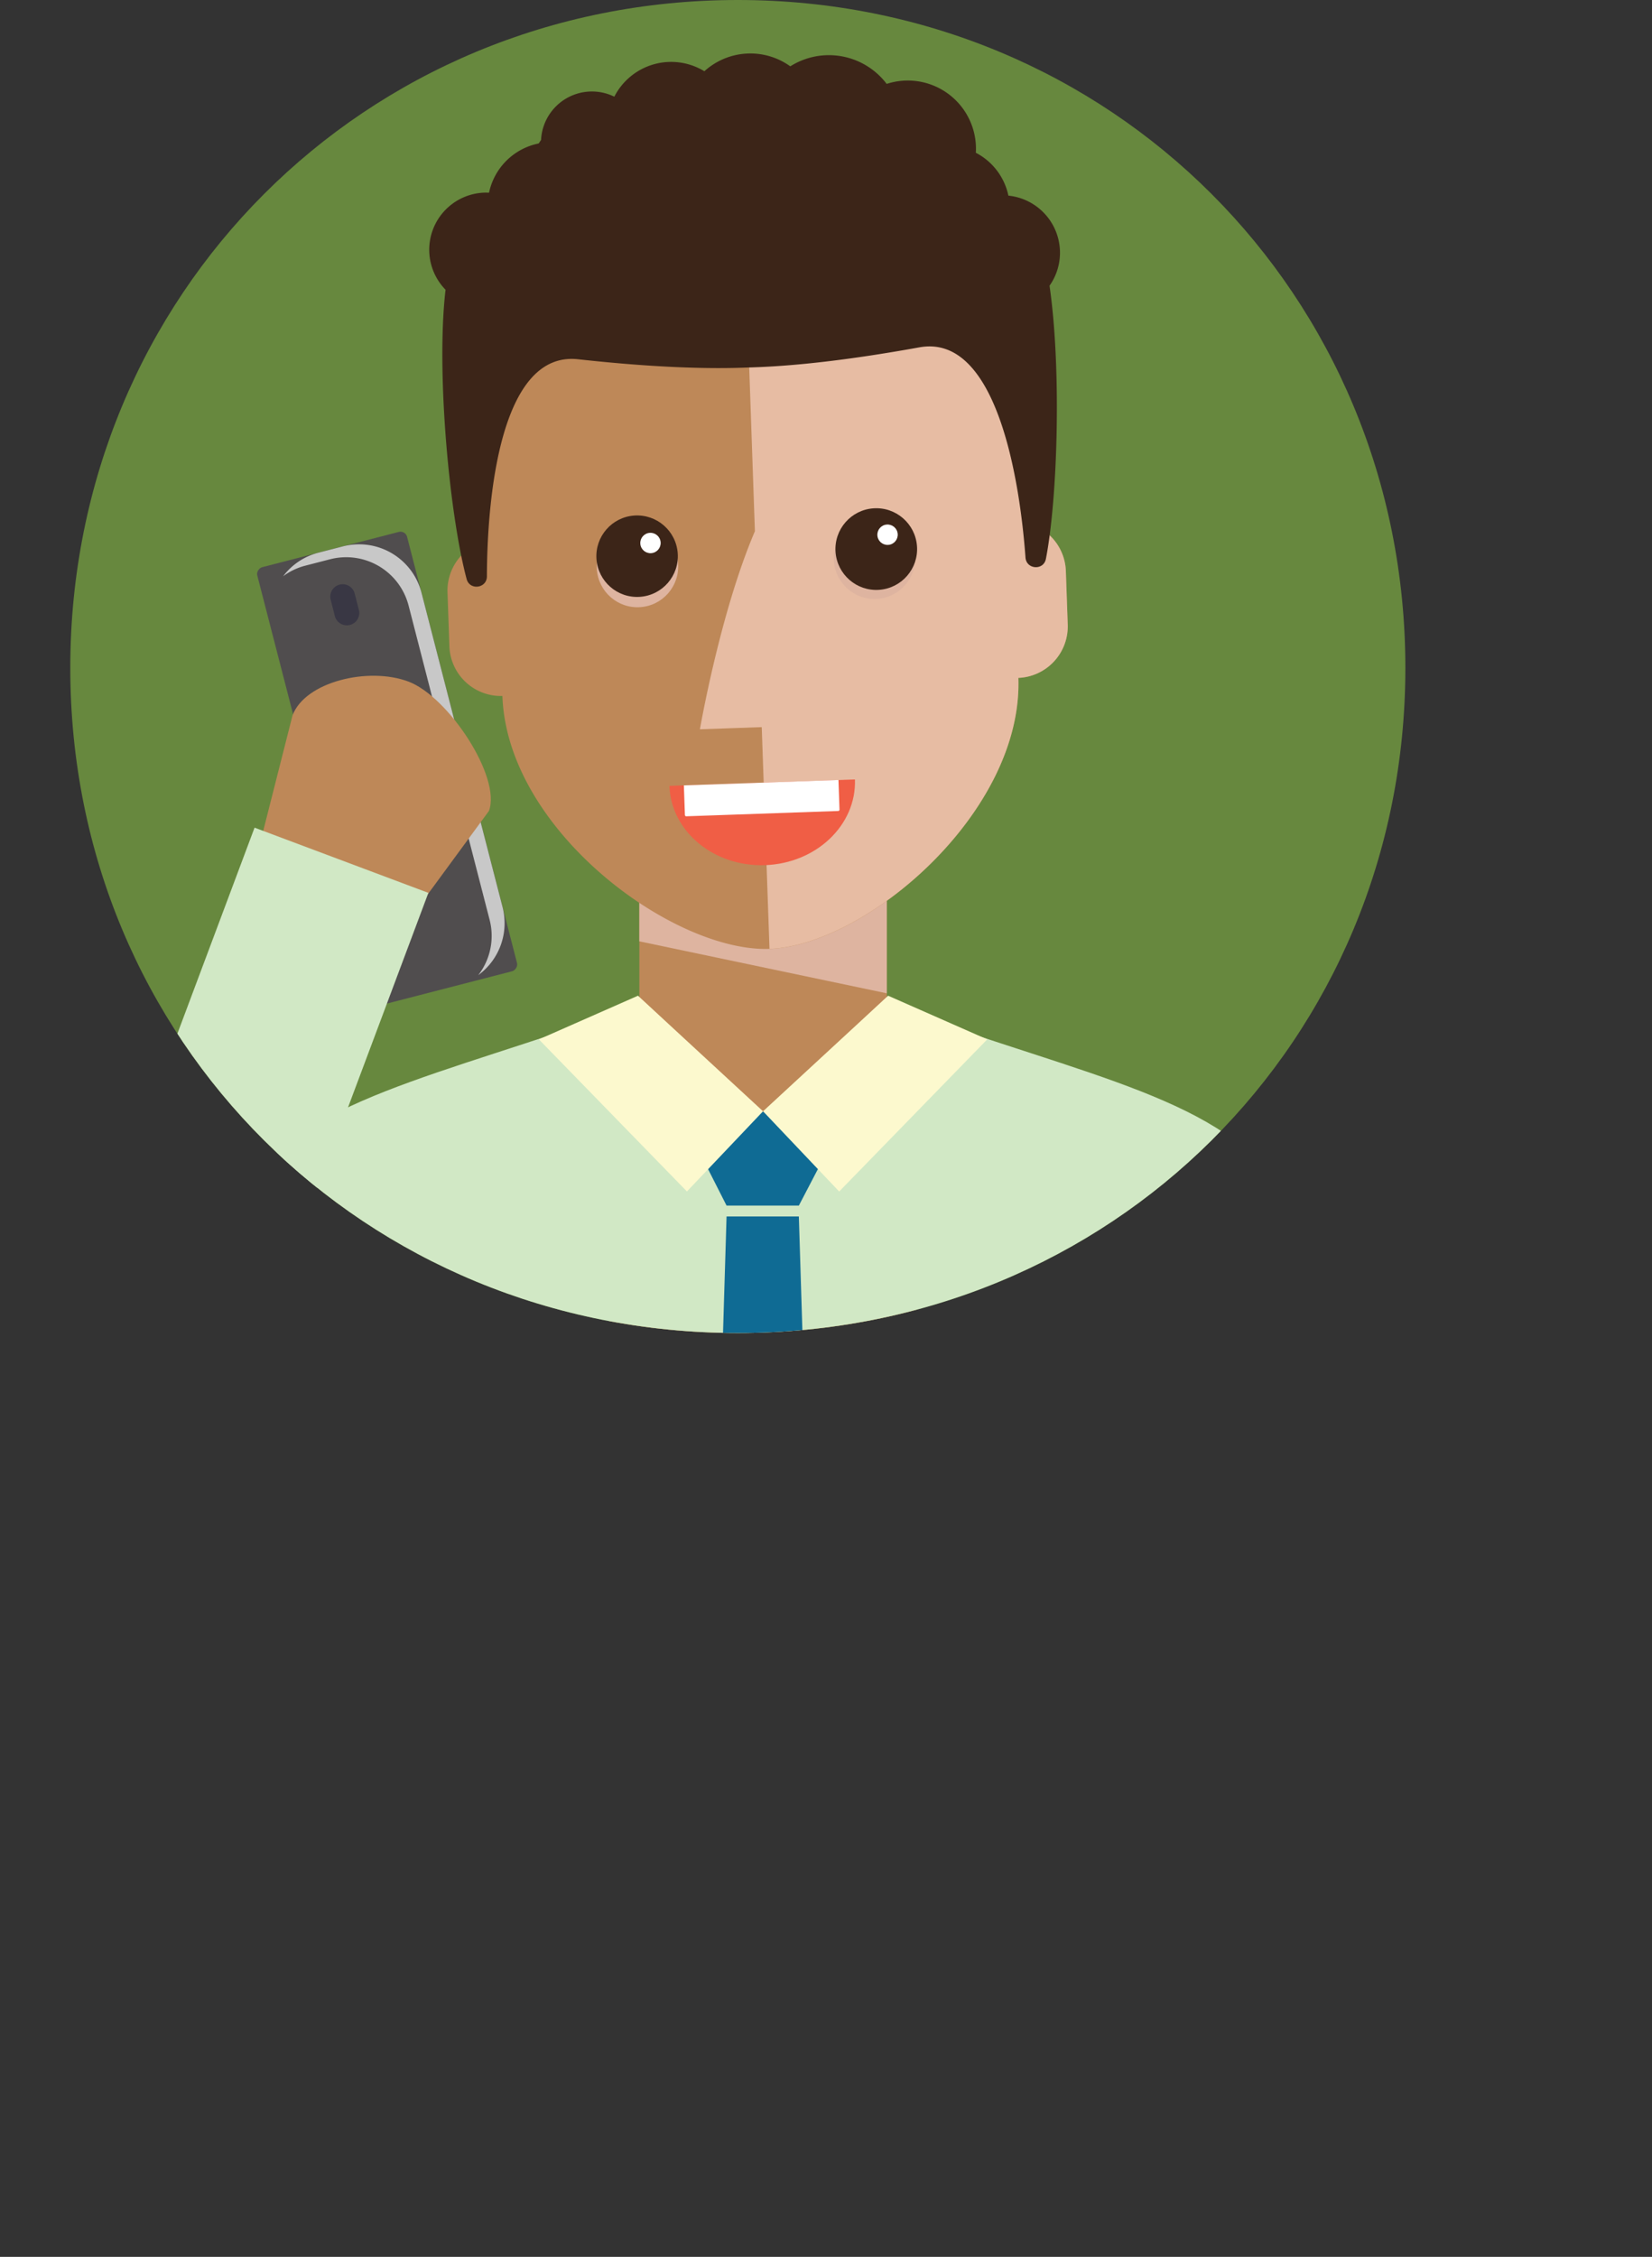 <svg xmlns="http://www.w3.org/2000/svg" xmlns:xlink="http://www.w3.org/1999/xlink" viewBox="0 0 1222.52 1669.37"><rect x="0" y="0" width="1222.52" height="1669.37" fill="#333333" stroke="none"/><defs><style>.cls-1{fill:#67883e;}.cls-2{isolation:isolate;}.cls-3{clip-path:url(#clip-path);}.cls-4{fill:#be8858;}.cls-5{fill:#deb4a0;}.cls-10,.cls-12,.cls-5{mix-blend-mode:multiply;}.cls-6{fill:#d1e8c5;}.cls-7{fill:#0f6b94;}.cls-8{fill:#fcf9ce;}.cls-9{fill:#504d4e;}.cls-10{fill:#c8c8c8;}.cls-11{fill:#393744;}.cls-12{fill:#f1c9b5;opacity:0.8;}.cls-13{fill:#3c2518;}.cls-14{fill:#fff;}.cls-15{fill:#f05e45;}</style><clipPath id="clip-path" transform="translate(46.01 -6)"><path class="cls-1" d="M994,500c0,276.14-217.86,492-494,492S6,776.14,6,500,223.86,6,500,6,994,223.86,994,500Z"/></clipPath></defs><title>m3-circle-avatar-1000x1000</title><g class="cls-2"><g id="m3"><path class="cls-1" d="M994,500c0,276.14-217.86,492-494,492S6,776.14,6,500,223.86,6,500,6,994,223.86,994,500Z" transform="translate(46.01 -6)"/><g class="cls-3"><g id="man"><polygon class="cls-4" points="684.85 755.61 656.32 742.46 656.32 651.73 473.15 651.73 473.15 742.46 444.49 754.82 452.13 1012.11 473.15 1012.11 473.15 1051.56 656.32 1051.56 656.32 1012.11 677.22 1012.11 684.85 755.61"/><polygon class="cls-5" points="656.27 660.95 656.27 734.75 473.11 696.29 473.11 660.95 656.27 660.95"/><path class="cls-6" d="M908.76,899.22C875.18,826,780.93,807.95,645.84,761.47c-4.81-1.68-9.69-3.36-14.58-5.11-0.08.23-.08,0.53-0.15,0.76-8.9,50.3-34.15,115.41-112.43,123.05-78.28-7.64-103.54-72.75-112.43-123.05-0.08-.23-0.08-0.53-0.15-0.76-4.88,1.76-9.77,3.43-14.58,5.11C256.44,807.95,162.18,826,128.6,899.22c-42.07,93.25,78.76,190.18,78.76,190.18s10.91,586,29.15,586H800.85c18.24,0,29.15-586,29.15-586S950.83,992.47,908.76,899.22Z" transform="translate(46.01 -6)"/><polygon class="cls-7" points="608.75 858.08 591.17 891.76 537.67 891.76 520.59 858.08 564.67 822.04 608.75 858.08"/><path class="cls-8" d="M518.66,828l-56.33,59.31L352.77,774.82c0.16-.08,73.35-32.31,73.35-32.31l22.61,20.92Z" transform="translate(46.01 -6)"/><path class="cls-8" d="M518.67,828L575,887.35,684.56,774.82c-0.16-.08-73.35-32.31-73.35-32.31l-22.61,20.92Z" transform="translate(46.01 -6)"/><polygon class="cls-7" points="591.17 899.8 612.95 1601 564.67 1654.37 516.39 1601 537.67 899.8 591.17 899.8"/><rect class="cls-9" x="72.67" y="517.72" width="335.61" height="114.48" rx="5" ry="5" transform="translate(783.13 192.47) rotate(75.53)"/><path class="cls-10" d="M325.9,677l-60-232.59a47.7,47.7,0,0,0-58.1-34.27l-18.47,4.77a47.25,47.25,0,0,0-25.81,17.33,47.44,47.44,0,0,1,16.27-7.79l18.47-4.77a47.7,47.7,0,0,1,58.1,34.27l60,232.59a47.42,47.42,0,0,1-8.46,40.77A47.65,47.65,0,0,0,325.9,677Z" transform="translate(46.01 -6)"/><path class="cls-11" d="M201.78,461.67l-3-11.82a9.16,9.16,0,1,1,17.73-4.58l3.05,11.82A9.16,9.16,0,0,1,201.78,461.67Z" transform="translate(46.01 -6)"/><path class="cls-4" d="M315.81,605.85l-70.14,95.54-107.2-40.17,32-126.07c9.34-24.92,56.17-36.12,85.77-25S325.15,580.93,315.81,605.85Z" transform="translate(46.01 -6)"/><path class="cls-6" d="M22.7,1202a68.68,68.68,0,0,1-64.33-92.79l184-491L271,666.44,156.77,971.28l36.86-22.44,71.46,140.22L58.41,1192A68.61,68.61,0,0,1,22.7,1202Z" transform="translate(46.01 -6)"/><path class="cls-4" d="M775.39,1511.84l119.47-91.09,69.41,91-119.47,91.08c-23.61,18-35.4,12.22-54.56-12.92S751.77,1529.84,775.39,1511.84Z" transform="translate(46.01 -6)"/><path class="cls-4" d="M778.14,1468.15c41.68-31.78,91.82-26.54,94.33-25.79a19.91,19.91,0,0,1,13.65,23.25,17.2,17.2,0,0,1-22,12.51,44.8,44.8,0,0,0-6.3.15,116.15,116.15,0,0,0-15.12,2.12c-12.17,2.51-27.67,7.67-41.38,18.12-7.87,6-19.43,4.07-25.82-4.31S770.26,1474.15,778.14,1468.15Z" transform="translate(46.01 -6)"/><path class="cls-6" d="M907.9,1574.14l-78.11-131.28,172.69-195.57L820.21,1085.23,892.34,873l269.56,335.59a68.69,68.69,0,0,1-3.57,88.91Z" transform="translate(46.01 -6)"/><path class="cls-4" d="M712.42,392.43l3.38-80.76C712.13,206.33,608.47,124.5,503.22,128.18S300.26,220.72,303.94,326l9,80.25a37.4,37.4,0,0,0-15.37,8.47,38,38,0,0,0-12.41,29.53L286.55,484a38.11,38.11,0,0,0,39.23,36.79c3.47,99.46,126.28,189.58,197.68,187.09S711.08,606.9,707.6,507.43A38.14,38.14,0,0,0,744.14,468l-1.39-39.66A38.09,38.09,0,0,0,712.42,392.43Z" transform="translate(46.01 -6)"/><path class="cls-12" d="M712.42,392.43l3.38-80.76C712.13,206.33,608.47,124.5,503.22,128.18c0,0,9.42,270.76,9.42,270.76-25.76,60.14-40.7,146.51-40.7,146.51l45.76-1.6,5.73,164c71.46-2.52,187.65-101,184.18-200.41A38.14,38.14,0,0,0,744.14,468l-1.39-39.66A38.09,38.09,0,0,0,712.42,392.43Z" transform="translate(46.01 -6)"/><circle class="cls-5" cx="425.73" cy="425.04" r="30.14" transform="translate(17.4 24.73) rotate(-4)"/><circle class="cls-13" cx="425.46" cy="417.41" r="30.14" transform="translate(17.93 24.69) rotate(-4)"/><circle class="cls-14" cx="435.36" cy="407.66" r="7.54" transform="translate(18.63 25.36) rotate(-4)"/><circle class="cls-5" cx="601.15" cy="418.91" r="30.14" transform="translate(18.25 36.95) rotate(-4)"/><circle class="cls-13" cx="600.89" cy="411.29" r="30.14" transform="matrix(1, -0.07, 0.07, 1, 18.78, 36.92)"/><circle class="cls-14" cx="610.79" cy="401.53" r="7.54" transform="translate(19.49 37.58) rotate(-4)"/><path class="cls-15" d="M586.67,582.53c1.18,33.7-28.6,62.09-66.51,63.41s-69.6-24.92-70.78-58.62Z" transform="translate(46.01 -6)"/><path class="cls-14" d="M460.44,584.94H574.91a0,0,0,0,1,0,0v21.9a1,1,0,0,1-1,1H461.44a1,1,0,0,1-1-1v-21.9A0,0,0,0,1,460.44,584.94Z" transform="translate(25.51 12.43) rotate(-2)"/><path class="cls-13" d="M738.38,191.47a42.48,42.48,0,0,0-38.16-40.76A46.45,46.45,0,0,0,676.13,119c0.09-1.53.13-3.08,0.07-4.64a50.44,50.44,0,0,0-66.05-46.3,53.62,53.62,0,0,0-71.33-13,50.65,50.65,0,0,0-63.58,3.64,47.22,47.22,0,0,0-66.64,18.82,37.68,37.68,0,0,0-54.21,32c-0.57.86-1.2,1.69-1.72,2.59a47,47,0,0,0-36.78,36.43c-1.13-.05-2.27-0.09-3.42-0.05a42.27,42.27,0,0,0-28.76,71.83c-7.11,60.46,2.87,166.48,15.6,214,2.31,8.62,15,6.89,15-2,0.17-57.25,9.64-166.95,67.46-160.58,55.22,6.07,96.06,7.37,126.67,6.07,30.63-.84,71.28-5,125.94-14.89,57.24-10.38,74.34,98.38,78.5,155.49,0.65,8.89,13.39,9.74,15.1,1,8.77-45.11,11.56-140.87,2.69-202.07A42.26,42.26,0,0,0,738.38,191.47Z" transform="translate(46.01 -6)"/></g></g></g></g></svg>